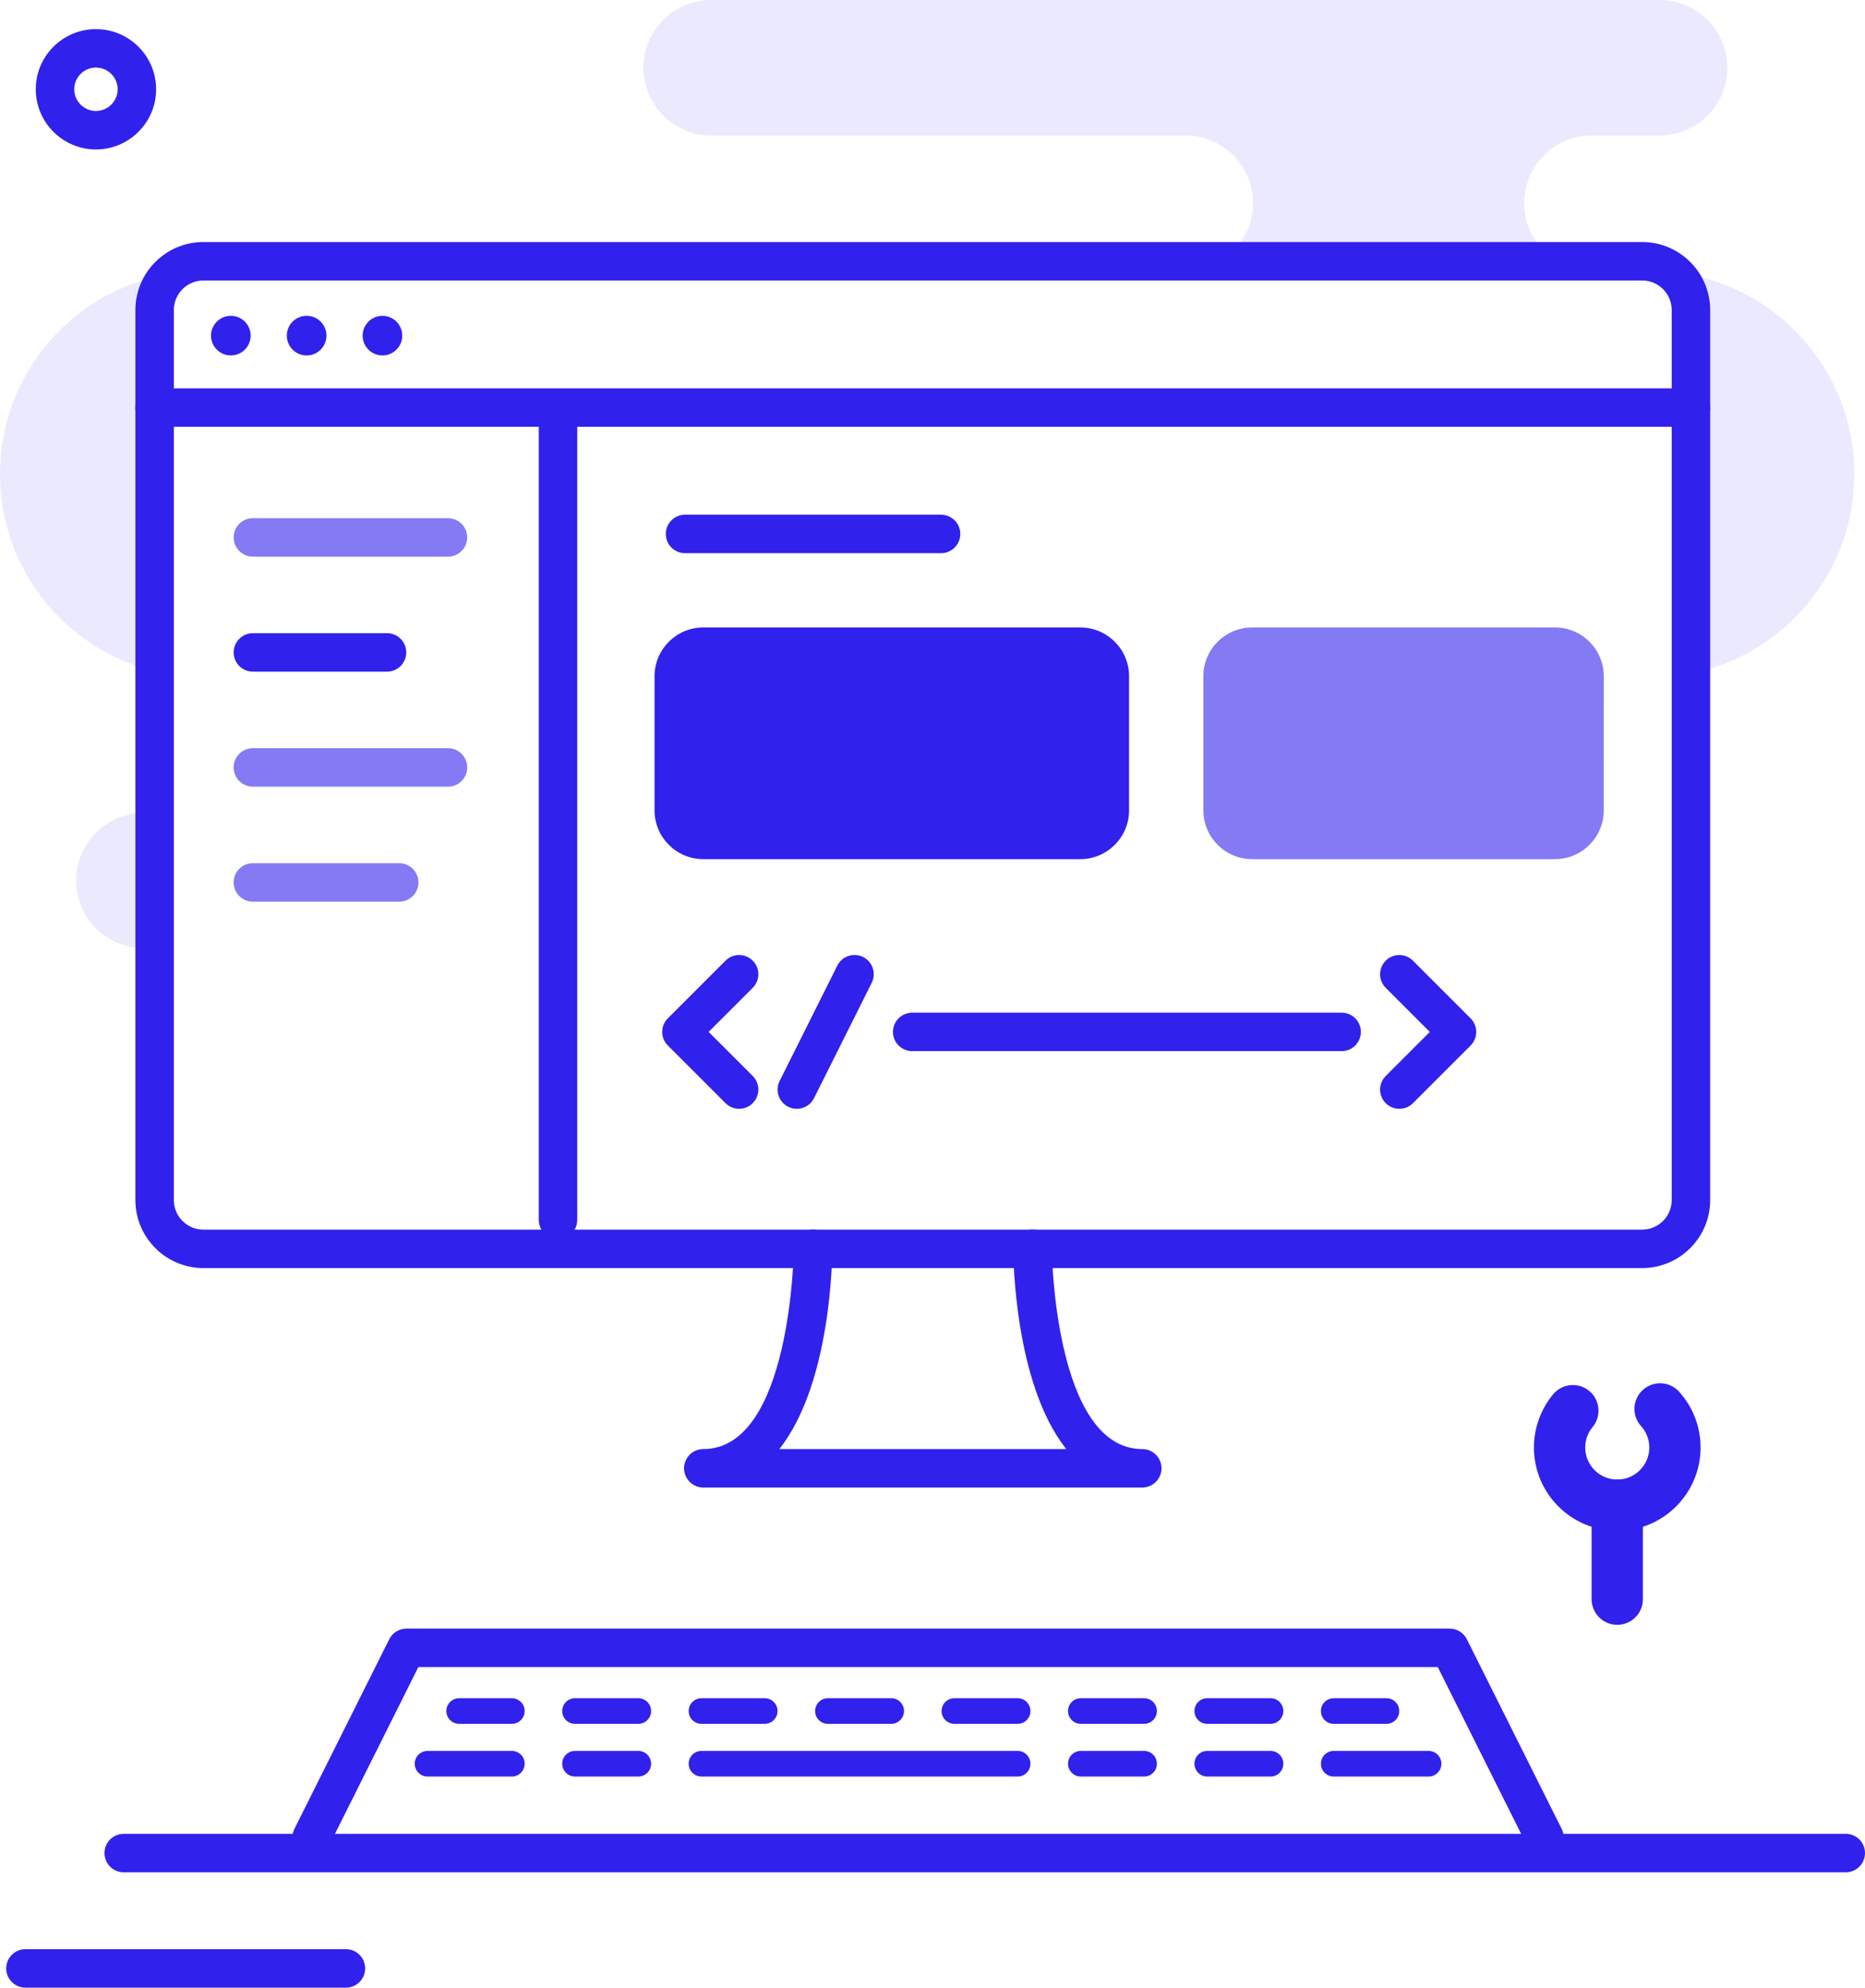 <?xml version="1.0" encoding="utf-8"?>
<!-- Generator: Adobe Illustrator 16.0.0, SVG Export Plug-In . SVG Version: 6.00 Build 0)  -->
<!DOCTYPE svg PUBLIC "-//W3C//DTD SVG 1.1//EN" "http://www.w3.org/Graphics/SVG/1.1/DTD/svg11.dtd">
<svg version="1.1" id="Layer_150" xmlns="http://www.w3.org/2000/svg" xmlns:xlink="http://www.w3.org/1999/xlink" x="0px" y="0px"
	 width="145.484px" height="155.059px" viewBox="0 0 145.484 155.059" enable-background="new 0 0 145.484 155.059"
	 xml:space="preserve">
<g>
	<path fill="#3021EC" d="M143.984,146.059H9.651c-0.829,0-1.5-0.672-1.5-1.5s0.671-1.5,1.5-1.5h134.333c0.828,0,1.5,0.672,1.5,1.5
		S144.813,146.059,143.984,146.059z"/>
</g>
<g>
	<path fill="#3021EC" d="M26.984,155.059h-25c-0.829,0-1.5-0.672-1.5-1.5s0.671-1.5,1.5-1.5h25c0.829,0,1.5,0.672,1.5,1.5
		S27.813,155.059,26.984,155.059z"/>
</g>
<g>
	<path fill="#3021EC" d="M7.483,11.658c-2.588,0-4.693-2.105-4.693-4.693s2.105-4.693,4.693-4.693c2.589,0,4.695,2.105,4.695,4.693
		S10.072,11.658,7.483,11.658z M7.483,5.271c-0.935,0-1.693,0.761-1.693,1.693s0.76,1.693,1.693,1.693
		c0.935,0,1.695-0.761,1.695-1.693S8.418,5.271,7.483,5.271z"/>
</g>
<g>
	<path fill="#3021EC" d="M128.102,98.923H15.866c-2.924,0-5.304-2.38-5.304-5.305V24.185c0-2.924,2.379-5.304,5.304-5.304h112.235
		c2.925,0,5.305,2.379,5.305,5.304v69.435C133.406,96.543,131.026,98.923,128.102,98.923z M15.866,21.881
		c-1.271,0-2.304,1.033-2.304,2.304v69.435c0,1.271,1.033,2.305,2.304,2.305h112.235c1.271,0,2.305-1.034,2.305-2.305V24.185
		c0-1.271-1.034-2.304-2.305-2.304H15.866z"/>
</g>
<g>
	<path fill="#3021EC" d="M131.906,33.294H12.063c-0.829,0-1.5-0.671-1.5-1.5s0.671-1.5,1.5-1.5h119.844c0.828,0,1.5,0.671,1.5,1.5
		S132.734,33.294,131.906,33.294z"/>
</g>
<g>
	<circle fill="#3021EC" cx="18.007" cy="26.183" r="1.545"/>
</g>
<g>
	<circle fill="#3021EC" cx="23.92" cy="26.183" r="1.546"/>
</g>
<g>
	<circle fill="#3021EC" cx="29.833" cy="26.183" r="1.545"/>
</g>
<g>
	<path fill="#3021EC" d="M89.104,116.043H54.863c-0.829,0-1.5-0.672-1.5-1.5s0.671-1.5,1.5-1.5c6.854,0,7.061-15.465,7.061-15.621
		c0.001-0.827,0.673-1.499,1.5-1.499l0,0c0.828,0.001,1.5,0.672,1.5,1.5c0,0.563-0.063,10.499-4.132,15.62h22.384
		c-4.068-5.121-4.132-15.059-4.132-15.62c0-0.828,0.671-1.499,1.499-1.5c0.001,0,0.001,0,0.001,0c0.828,0,1.499,0.671,1.5,1.499
		c0,0.156,0.206,15.621,7.062,15.621c0.828,0,1.5,0.672,1.5,1.5S89.933,116.043,89.104,116.043z"/>
</g>
<g>
	<path fill="#3021EC" d="M43.529,96.666c-0.829,0-1.5-0.672-1.5-1.5V33.078c0-0.829,0.671-1.5,1.5-1.5s1.5,0.671,1.5,1.5v62.088
		C45.029,95.994,44.358,96.666,43.529,96.666z"/>
</g>
<g opacity="0.6">
	<path fill="#3021EC" d="M34.945,43.424H19.727c-0.829,0-1.5-0.671-1.5-1.5s0.671-1.5,1.5-1.5h15.219c0.829,0,1.5,0.671,1.5,1.5
		S35.774,43.424,34.945,43.424z"/>
</g>
<g>
	<path fill="#3021EC" d="M73.41,43.154H53.438c-0.829,0-1.5-0.671-1.5-1.5c0-0.828,0.671-1.5,1.5-1.5H73.41
		c0.828,0,1.5,0.672,1.5,1.5C74.91,42.483,74.238,43.154,73.41,43.154z"/>
</g>
<g>
	<path fill="#3021EC" d="M30.189,52.396H19.727c-0.829,0-1.5-0.671-1.5-1.5s0.671-1.5,1.5-1.5H30.19c0.829,0,1.5,0.671,1.5,1.5
		S31.018,52.396,30.189,52.396z"/>
</g>
<g opacity="0.6">
	<path fill="#3021EC" d="M34.945,61.369H19.727c-0.829,0-1.5-0.671-1.5-1.5s0.671-1.5,1.5-1.5h15.219c0.829,0,1.5,0.671,1.5,1.5
		S35.774,61.369,34.945,61.369z"/>
</g>
<g opacity="0.6">
	<path fill="#3021EC" d="M31.141,70.34H19.727c-0.829,0-1.5-0.672-1.5-1.5c0-0.829,0.671-1.5,1.5-1.5h11.414
		c0.829,0,1.5,0.671,1.5,1.5C32.641,69.668,31.969,70.34,31.141,70.34z"/>
</g>
<g>
	<path fill="#3021EC" d="M88.075,63.215c0,2.103-1.704,3.807-3.805,3.807H54.864c-2.101,0-3.805-1.704-3.805-3.807V52.754
		c0-2.103,1.704-3.805,3.805-3.805H84.27c2.101,0,3.805,1.702,3.805,3.805V63.215z"/>
</g>
<g opacity="0.6">
	<path fill="#3021EC" d="M125.104,63.215c0,2.103-1.705,3.807-3.806,3.807H97.679c-2.104,0-3.806-1.704-3.806-3.807V52.754
		c0-2.103,1.702-3.805,3.806-3.805h23.62c2.101,0,3.806,1.702,3.806,3.805L125.104,63.215L125.104,63.215z"/>
</g>
<g>
	<path fill="#3021EC" d="M120.482,144.844c-0.55,0-1.08-0.304-1.343-0.829l-6.983-13.967H32.635l-6.983,13.967
		c-0.371,0.741-1.272,1.042-2.013,0.671c-0.741-0.371-1.041-1.271-0.672-2.013l7.398-14.796c0.254-0.508,0.773-0.829,1.342-0.829
		h81.375c0.568,0,1.088,0.321,1.342,0.829l7.398,14.796c0.37,0.741,0.07,1.642-0.671,2.013
		C120.937,144.793,120.708,144.844,120.482,144.844z"/>
</g>
<g>
	<path fill="#3021EC" d="M39.927,134.479h-4.108c-0.552,0-1-0.446-1-1c0-0.553,0.448-1,1-1h4.108c0.553,0,1,0.447,1,1
		C40.927,134.032,40.479,134.479,39.927,134.479z"/>
</g>
<g>
	<path fill="#3021EC" d="M49.791,134.479h-4.933c-0.552,0-1-0.446-1-1c0-0.553,0.448-1,1-1h4.933c0.552,0,1,0.447,1,1
		C50.791,134.032,50.343,134.479,49.791,134.479z"/>
</g>
<g>
	<path fill="#3021EC" d="M59.654,134.479h-4.932c-0.553,0-1-0.446-1-1c0-0.553,0.447-1,1-1h4.932c0.552,0,1,0.447,1,1
		C60.654,134.032,60.207,134.479,59.654,134.479z"/>
</g>
<g>
	<path fill="#3021EC" d="M69.519,134.479h-4.934c-0.552,0-1-0.446-1-1c0-0.553,0.448-1,1-1h4.934c0.553,0,1,0.447,1,1
		C70.519,134.032,70.071,134.479,69.519,134.479z"/>
</g>
<g>
	<path fill="#3021EC" d="M79.382,134.479H74.45c-0.553,0-1-0.446-1-1c0-0.553,0.447-1,1-1h4.932c0.554,0,1,0.447,1,1
		C80.382,134.032,79.935,134.479,79.382,134.479z"/>
</g>
<g>
	<path fill="#3021EC" d="M89.246,134.479h-4.932c-0.553,0-1-0.446-1-1c0-0.553,0.447-1,1-1h4.932c0.553,0,1,0.447,1,1
		C90.246,134.032,89.799,134.479,89.246,134.479z"/>
</g>
<g>
	<path fill="#3021EC" d="M99.109,134.479h-4.933c-0.553,0-1-0.446-1-1c0-0.553,0.447-1,1-1h4.933c0.553,0,1,0.447,1,1
		C100.109,134.032,99.662,134.479,99.109,134.479z"/>
</g>
<g>
	<path fill="#3021EC" d="M108.151,134.479h-4.109c-0.553,0-1-0.446-1-1c0-0.553,0.447-1,1-1h4.109c0.553,0,1,0.447,1,1
		C109.151,134.032,108.704,134.479,108.151,134.479z"/>
</g>
<g>
	<path fill="#3021EC" d="M39.927,138.59h-6.574c-0.553,0-1-0.447-1-1s0.447-1,1-1h6.574c0.553,0,1,0.447,1,1
		S40.479,138.59,39.927,138.59z"/>
</g>
<g>
	<path fill="#3021EC" d="M49.791,138.59h-4.933c-0.552,0-1-0.447-1-1s0.448-1,1-1h4.933c0.552,0,1,0.447,1,1
		S50.343,138.59,49.791,138.59z"/>
</g>
<g>
	<path fill="#3021EC" d="M79.382,138.59H54.723c-0.553,0-1-0.447-1-1s0.447-1,1-1h24.658c0.554,0,1,0.447,1,1
		S79.935,138.59,79.382,138.59z"/>
</g>
<g>
	<path fill="#3021EC" d="M89.246,138.59h-4.932c-0.553,0-1-0.447-1-1s0.447-1,1-1h4.932c0.553,0,1,0.447,1,1
		S89.799,138.59,89.246,138.59z"/>
</g>
<g>
	<path fill="#3021EC" d="M99.109,138.59h-4.933c-0.553,0-1-0.447-1-1s0.447-1,1-1h4.933c0.553,0,1,0.447,1,1
		S99.662,138.59,99.109,138.59z"/>
</g>
<g>
	<path fill="#3021EC" d="M111.439,138.59h-7.397c-0.553,0-1-0.447-1-1s0.447-1,1-1h7.397c0.553,0,1,0.447,1,1
		S111.992,138.59,111.439,138.59z"/>
</g>
<g opacity="0.1">
	<g>
		<path fill="#3021EC" d="M11.229,63.409c-2.918,0-5.284,2.364-5.284,5.283c0,2.918,2.366,5.283,5.284,5.283h0.834V63.409H11.229z"
			/>
	</g>
	<g>
		<path fill="#3021EC" d="M118.89,15.853c0-2.919,2.365-5.284,5.281-5.284h5.286c2.918,0,5.284-2.364,5.284-5.283
			c0-2.918-2.366-5.284-5.284-5.284H55.481c-2.919,0-5.284,2.366-5.284,5.284c0,2.919,2.365,5.283,5.284,5.283H92.47
			c2.916,0,5.281,2.365,5.281,5.284c0,1.935-1.05,3.606-2.6,4.528h26.336C119.939,19.459,118.89,17.786,118.89,15.853z"/>
	</g>
	<g>
		<path fill="#3021EC" d="M144.65,36.988c0-8.19-6.215-14.93-14.187-15.764c0.872,0.697,1.441,1.758,1.441,2.96v28.349
			C139.172,51.087,144.65,44.68,144.65,36.988z"/>
	</g>
	<g>
		<path fill="#3021EC" d="M13.349,21.354C5.786,22.556,0,29.088,0,36.988c0,7.447,5.142,13.677,12.063,15.378V24.185
			C12.063,23.055,12.565,22.05,13.349,21.354z"/>
	</g>
</g>
<g>
	<path fill="#3021EC" d="M126.158,119.422c-3.584,0-6.5-2.916-6.5-6.5c0-1.511,0.531-2.984,1.497-4.15
		c0.705-0.848,1.964-0.97,2.816-0.264c0.851,0.705,0.969,1.966,0.264,2.816c-0.264,0.316-0.577,0.853-0.577,1.598
		c0,1.379,1.121,2.5,2.5,2.5s2.5-1.121,2.5-2.5c0-0.62-0.228-1.214-0.642-1.671c-0.741-0.819-0.679-2.084,0.142-2.825
		c0.821-0.741,2.086-0.676,2.825,0.142c1.08,1.194,1.675,2.741,1.675,4.354C132.658,116.506,129.742,119.422,126.158,119.422z"/>
</g>
<g>
	<path fill="#3021EC" d="M126.158,126.756c-1.104,0-2-0.896-2-2v-7.334c0-1.104,0.896-2,2-2c1.104,0,2,0.896,2,2v7.334
		C128.158,125.86,127.263,126.756,126.158,126.756z"/>
</g>
<g>
	<path fill="#3021EC" d="M57.658,86.5c-0.384,0-0.768-0.146-1.061-0.439l-4.5-4.5c-0.586-0.586-0.586-1.535,0-2.121l4.5-4.5
		c0.586-0.586,1.534-0.586,2.12,0c0.587,0.586,0.587,1.535,0,2.121L55.279,80.5l3.438,3.438c0.587,0.586,0.587,1.535,0,2.121
		C58.426,86.354,58.042,86.5,57.658,86.5z"/>
</g>
<g>
	<path fill="#3021EC" d="M62.157,86.5c-0.226,0-0.455-0.051-0.67-0.158c-0.741-0.371-1.041-1.271-0.671-2.013l4.5-9
		c0.372-0.741,1.272-1.04,2.013-0.671c0.741,0.37,1.041,1.271,0.671,2.013l-4.5,9C63.237,86.196,62.707,86.5,62.157,86.5z"/>
</g>
<g>
	<path fill="#3021EC" d="M104.658,82h-33.5c-0.828,0-1.5-0.672-1.5-1.5s0.672-1.5,1.5-1.5h33.5c0.828,0,1.5,0.672,1.5,1.5
		S105.486,82,104.658,82z"/>
</g>
<g>
	<path fill="#3021EC" d="M109.158,86.5c-0.384,0-0.768-0.146-1.061-0.439c-0.586-0.586-0.586-1.535,0-2.121l3.438-3.438
		l-3.438-3.439c-0.586-0.586-0.586-1.535,0-2.121s1.534-0.586,2.12,0l4.5,4.5c0.587,0.586,0.587,1.535,0,2.121l-4.5,4.5
		C109.926,86.354,109.542,86.5,109.158,86.5z"/>
</g>
</svg>
